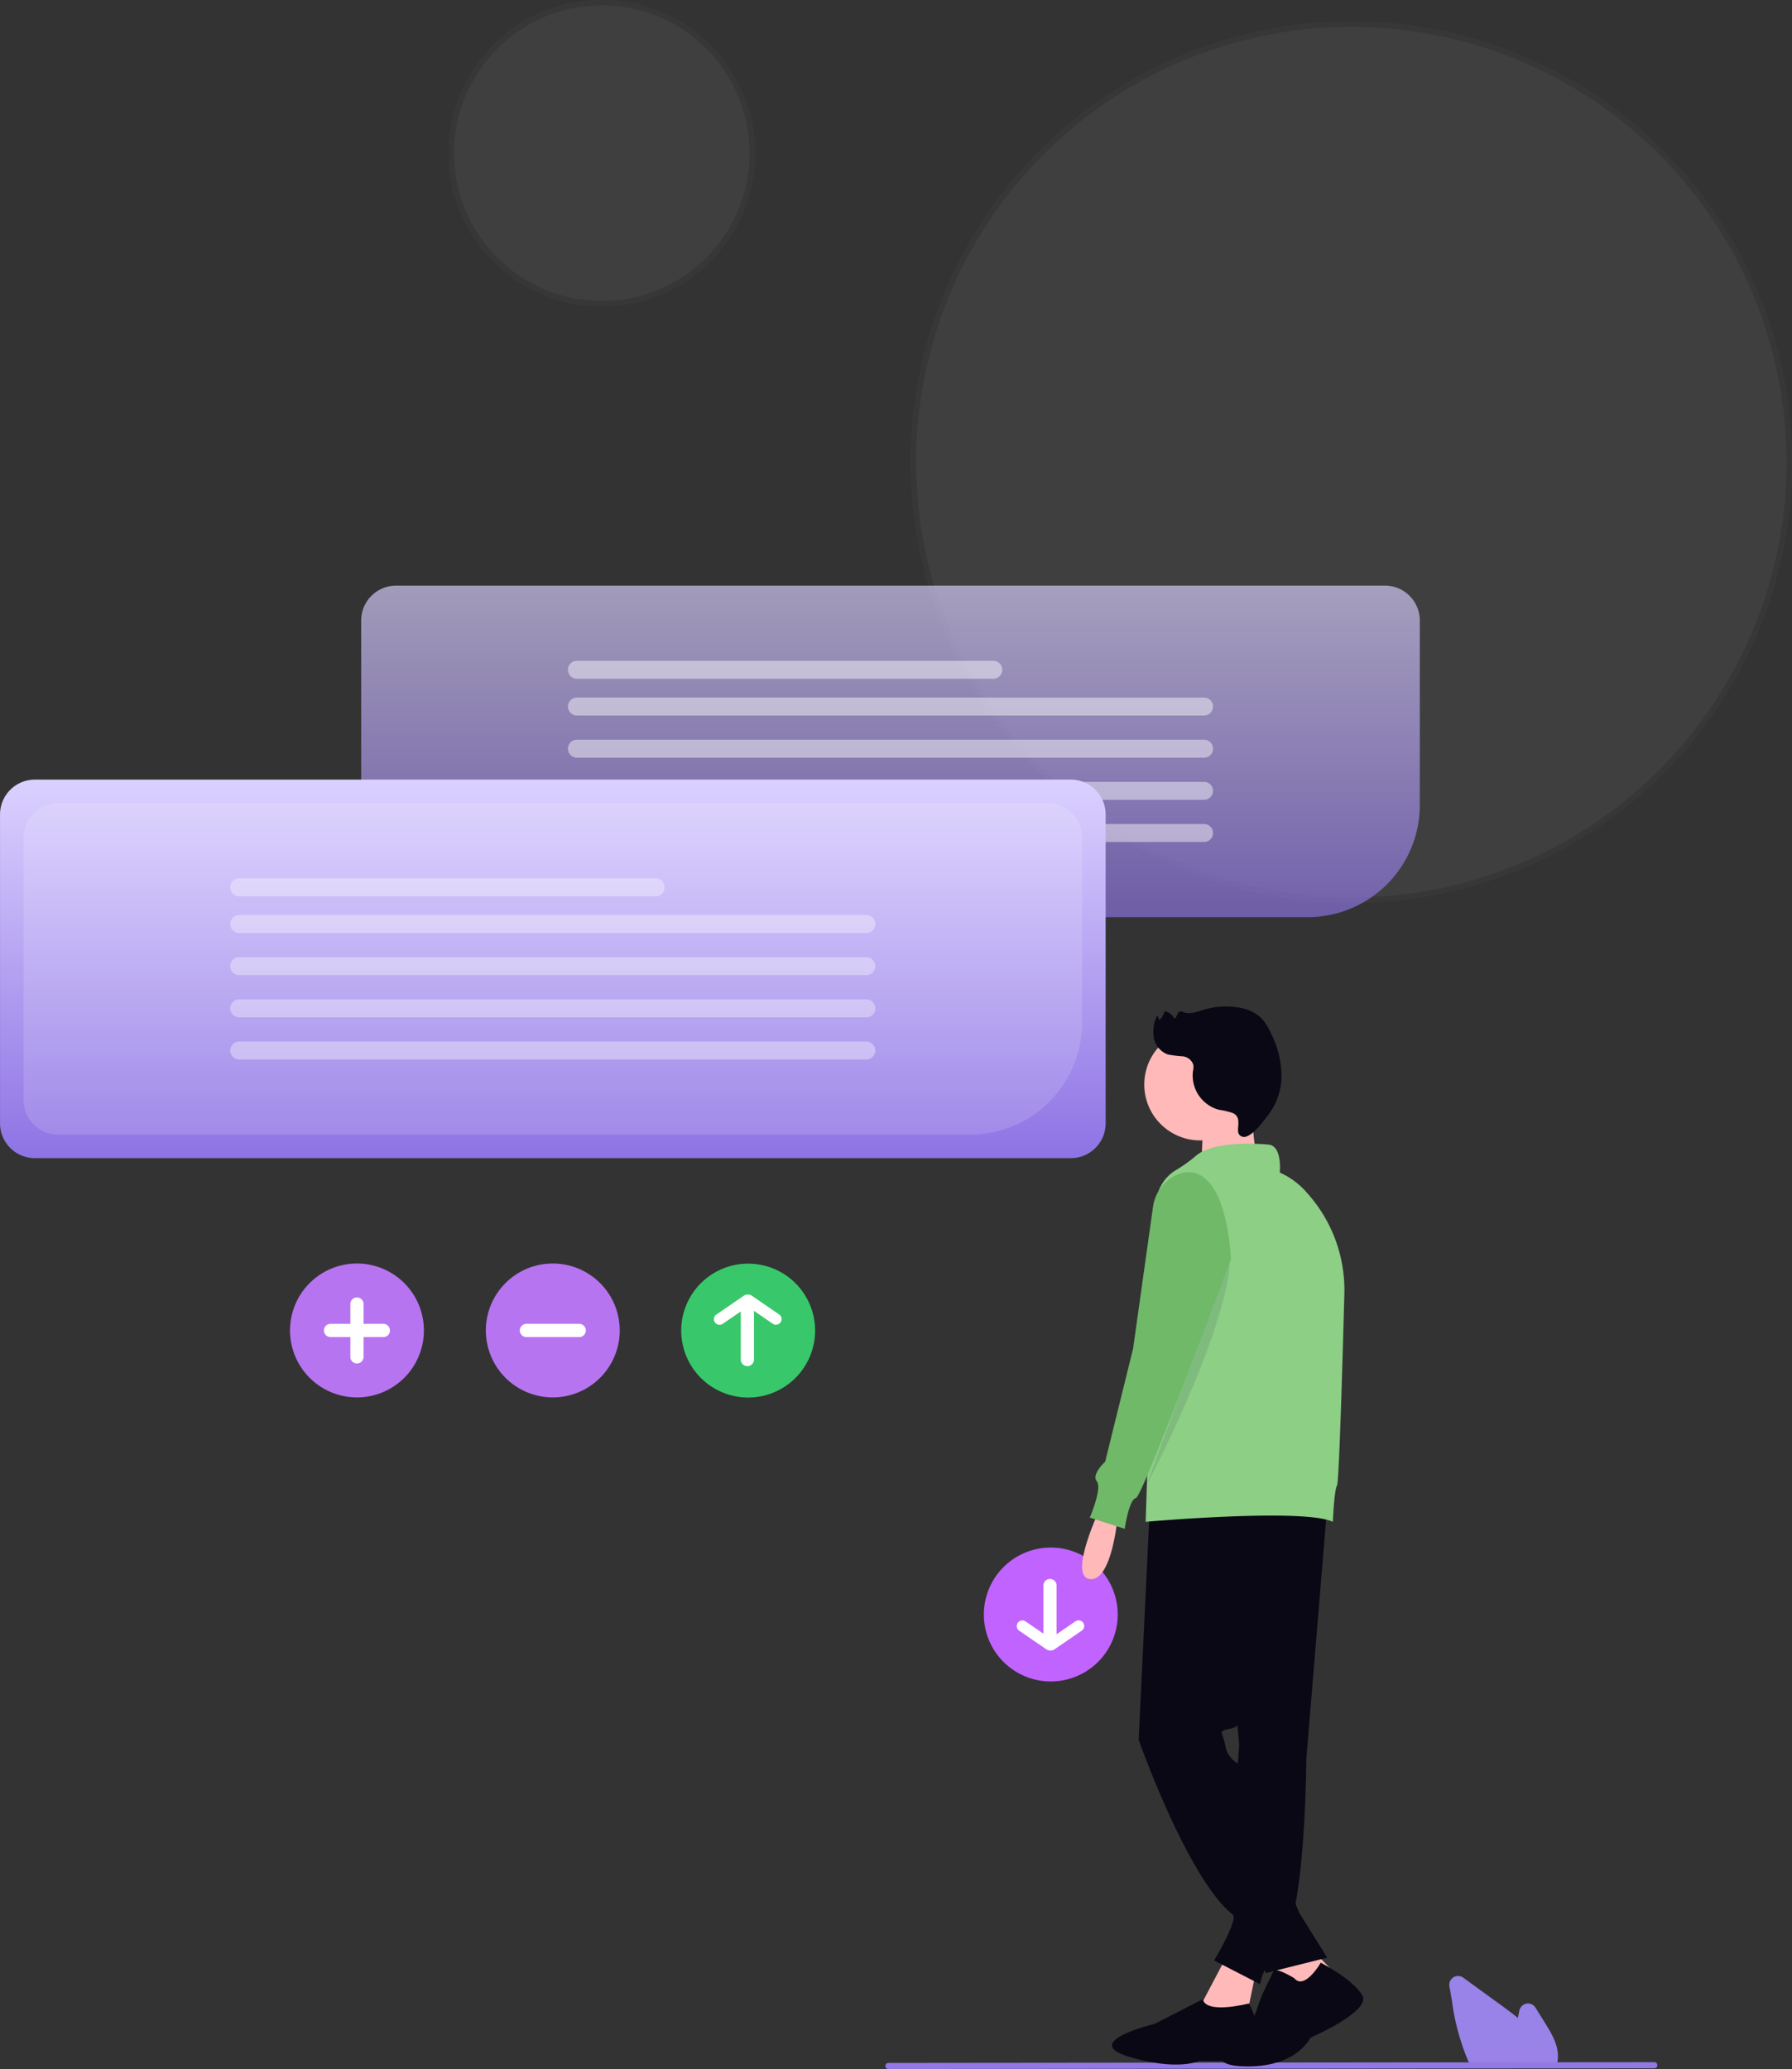 <svg xmlns="http://www.w3.org/2000/svg" xmlns:xlink="http://www.w3.org/1999/xlink" width="333.5" height="385" viewBox="0 0 333.5 385">
  <rect x="0" y="0" width="333.5" height="385" fill="#333333" stroke="none"/>
  <defs>
    <linearGradient id="linear-gradient" x1="0.5" x2="0.5" y2="1" gradientUnits="objectBoundingBox">
      <stop offset="0" stop-color="#dbd1ff"/>
      <stop offset="1" stop-color="#8d73e4"/>
    </linearGradient>
  </defs>
  <g id="Group_3088" data-name="Group 3088" transform="translate(-1461.5 -170)">
    <g id="Ellipse_10" data-name="Ellipse 10" transform="translate(1631 174)" fill="#fff" stroke="#707070" stroke-width="1" opacity="0.06">
      <circle cx="82" cy="82" r="82" stroke="none"/>
      <circle cx="82" cy="82" r="81.5" fill="none"/>
    </g>
    <g id="Ellipse_11" data-name="Ellipse 11" transform="translate(1545 170)" fill="#fff" stroke="#707070" stroke-width="1" opacity="0.06">
      <circle cx="28.5" cy="28.5" r="28.5" stroke="none"/>
      <circle cx="28.5" cy="28.5" r="28" fill="none"/>
    </g>
    <g id="Group_86" data-name="Group 86" transform="translate(941.5 123.249)">
      <path id="Path_1356" data-name="Path 1356" d="M585.449,221.819H415.756a6.487,6.487,0,0,1-6.479-6.479V166.605a6.487,6.487,0,0,1,6.479-6.479H599.81a6.487,6.487,0,0,1,6.479,6.479v34.371A20.867,20.867,0,0,1,585.449,221.819Z" transform="translate(177.942 -4.402)" opacity="0.66" fill="url(#linear-gradient)"/>
      <path id="Path_1357" data-name="Path 1357" d="M569.251,192.851H491.762a1.671,1.671,0,1,1,0-3.342h77.489a1.671,1.671,0,1,1,0,3.342Z" transform="translate(135.605 -19.795)" fill="#fff" opacity="0.45"/>
      <path id="Path_1358" data-name="Path 1358" d="M608.478,207.206H491.762a1.671,1.671,0,1,1,0-3.342H608.478a1.671,1.671,0,0,1,0,3.342Z" transform="translate(135.605 -27.316)" fill="#fff" opacity="0.45"/>
      <path id="Path_1359" data-name="Path 1359" d="M608.478,223.684H491.762a1.671,1.671,0,1,1,0-3.342H608.478a1.671,1.671,0,0,1,0,3.342Z" transform="translate(135.605 -35.948)" fill="#fff" opacity="0.45"/>
      <path id="Path_1360" data-name="Path 1360" d="M608.478,240.161H491.762a1.671,1.671,0,0,1,0-3.342H608.478a1.671,1.671,0,0,1,0,3.342Z" transform="translate(135.605 -44.58)" fill="#fff" opacity="0.45"/>
      <path id="Path_1361" data-name="Path 1361" d="M608.478,256.636H491.762a1.671,1.671,0,0,1,0-3.342H608.478a1.671,1.671,0,0,1,0,3.342Z" transform="translate(135.605 -53.211)" fill="#fff" opacity="0.45"/>
      <path id="Path_1362" data-name="Path 1362" d="M467.37,306.376h-192.8A6.487,6.487,0,0,1,268.1,299.9V242.418a6.487,6.487,0,0,1,6.479-6.479h192.8a6.487,6.487,0,0,1,6.48,6.479V299.9a6.487,6.487,0,0,1-6.479,6.479Z" transform="translate(251.905 -44.119)" fill="url(#linear-gradient)"/>
      <path id="Path_1363" data-name="Path 1363" d="M453.449,306.819H283.756a6.487,6.487,0,0,1-6.479-6.479V251.605a6.487,6.487,0,0,1,6.479-6.479H467.81a6.487,6.487,0,0,1,6.479,6.479v34.371A20.867,20.867,0,0,1,453.449,306.819Z" transform="translate(247.095 -48.932)" fill="#fff" opacity="0.14"/>
      <path id="Path_1364" data-name="Path 1364" d="M437.251,277.851H359.762a1.671,1.671,0,1,1,0-3.342h77.489a1.671,1.671,0,1,1,0,3.342Z" transform="translate(204.758 -64.325)" fill="#fff" opacity="0.35"/>
      <path id="Path_1365" data-name="Path 1365" d="M476.478,292.206H359.762a1.671,1.671,0,1,1,0-3.342H476.478a1.671,1.671,0,1,1,0,3.342Z" transform="translate(204.758 -71.846)" fill="#fff" opacity="0.35"/>
      <path id="Path_1366" data-name="Path 1366" d="M476.478,308.684H359.762a1.671,1.671,0,0,1,0-3.342H476.478a1.671,1.671,0,0,1,0,3.342Z" transform="translate(204.758 -80.479)" fill="#fff" opacity="0.35"/>
      <path id="Path_1367" data-name="Path 1367" d="M476.478,325.161H359.762a1.671,1.671,0,1,1,0-3.342H476.478a1.671,1.671,0,1,1,0,3.342Z" transform="translate(204.758 -89.111)" fill="#fff" opacity="0.35"/>
      <path id="Path_1368" data-name="Path 1368" d="M476.478,341.636H359.762a1.671,1.671,0,0,1,0-3.342H476.478a1.671,1.671,0,0,1,0,3.342Z" transform="translate(204.758 -97.741)" fill="#fff" opacity="0.35"/>
      <g id="Group_85" data-name="Group 85" transform="translate(703.1 334.715)">
        <path id="Path_1373" data-name="Path 1373" d="M547.012,425.055a12.457,12.457,0,1,0,12.457,12.457A12.457,12.457,0,0,0,547.012,425.055Z" transform="translate(-534.555 -425.055)" fill="#c163ff"/>
        <path id="Path_1374" data-name="Path 1374" d="M13.152,6.959,9.621,12.113a1.048,1.048,0,0,1-1.728-1.185l2.284-3.334H1.229a1.229,1.229,0,1,1,0-2.458h9.06l-2.4-3.5A1.048,1.048,0,1,1,9.621.455l3.532,5.156a1.382,1.382,0,0,1,0,1.348Z" transform="translate(18.674 5.84) rotate(90)" fill="#fff"/>
      </g>
      <path id="Path_1369" data-name="Path 1369" d="M393.917,449.968a12.457,12.457,0,1,1,12.457-12.457,12.457,12.457,0,0,1-12.457,12.457Z" transform="translate(192.515 -143.194)" fill="#b774f1"/>
      <path id="Path_1370" data-name="Path 1370" d="M405.779,443.23h-3.686v-3.686a1.229,1.229,0,1,0-2.458,0v3.686h-3.686a1.229,1.229,0,1,0,0,2.458h3.686v3.686a1.229,1.229,0,0,0,2.458,0v-3.686h3.686a1.229,1.229,0,0,0,0-2.458Z" transform="translate(185.568 -150.141)" fill="#fff"/>
      <path id="Path_1371" data-name="Path 1371" d="M470.464,449.968a12.457,12.457,0,1,1,12.457-12.457,12.457,12.457,0,0,1-12.457,12.457Z" transform="translate(152.413 -143.194)" fill="#b774f1"/>
      <path id="Path_1372" data-name="Path 1372" d="M482.327,448.638H472.5a1.229,1.229,0,1,0,0,2.458h9.83a1.229,1.229,0,0,0,0-2.458Z" transform="translate(145.466 -155.549)" fill="#fff"/>
      <g id="Group_84" data-name="Group 84" transform="translate(646.78 281.885)">
        <path id="Path_1373-2" data-name="Path 1373" d="M547.012,449.968a12.457,12.457,0,1,1,12.457-12.457A12.457,12.457,0,0,1,547.012,449.968Z" transform="translate(-534.555 -425.054)" fill="#39c76b"/>
        <path id="Path_1374-2" data-name="Path 1374" d="M13.152,5.61,9.62.455A1.048,1.048,0,1,0,7.892,1.64l2.284,3.334H1.229a1.229,1.229,0,0,0,0,2.458h9.06l-2.4,3.5A1.048,1.048,0,1,0,9.62,12.115L13.152,6.96A1.382,1.382,0,0,0,13.152,5.61Z" transform="translate(6.106 19.074) rotate(-90)" fill="#fff"/>
      </g>
      <path id="Path_1386" data-name="Path 1386" d="M875.571,720.334h-15.8l-.068-.123c-.2-.366-.4-.754-.579-1.154a43.5,43.5,0,0,1-2.922-10.985l-.457-2.65a1.636,1.636,0,0,1,2.576-1.6q3.6,2.622,7.207,5.237c.91.662,1.949,1.428,2.945,2.257.1-.467.2-.934.3-1.4a1.637,1.637,0,0,1,2.99-.517l1.849,2.97c1.348,2.169,2.538,4.307,2.3,6.612a.359.359,0,0,1-.006.084,5.208,5.208,0,0,1-.268,1.11Z" transform="translate(-66.001 -289.072)" fill="#9982e8"/>
      <path id="Path_1387" data-name="Path 1387" d="M757.311,738.32l-142.6.146a.568.568,0,0,1,0-1.134l142.6-.146a.568.568,0,0,1,0,1.134Z" transform="translate(70.597 -306.715)" fill="#9178e5"/>
      <path id="Path_1398" data-name="Path 1398" d="M398.087,445.911s-6.239,13-2.079,13.518,5.2-11.7,5.2-11.7Z" transform="translate(326.807 -118.848)" fill="#ffb9b9"/>
      <path id="Path_1399" data-name="Path 1399" d="M179.762,724.945l-5.071,9.623,8.45,2.464,1.8-8.7Z" transform="translate(568.788 -314.696)" fill="#ffb9b9"/>
      <path id="Path_1400" data-name="Path 1400" d="M297.53,792.282l-8.933,4.57s-13.98,3.333-4.878,6.1,13.2.8,13.2.8,11.907.619,11.715-2.7-2.482-7.993-2.482-7.993S298.183,795.142,297.53,792.282Z" transform="translate(446.312 -373.517)" fill="#090814"/>
      <path id="Path_1402" data-name="Path 1402" d="M269.849,428.023l-3.9,47.182s-.13,28.205-4.289,33.664-4.289,8.189-4.289,8.189l-8.579-4.418s4.418-7.363,3.509-8.491a6.285,6.285,0,0,1-1.17-2.427l2.34-29.115-4.418-50.691Z" transform="translate(497.158 -101.09)" fill="#090814"/>
      <path id="Path_1404" data-name="Path 1404" d="M267.578,787.911" transform="translate(493.45 -371.943)" fill="none" stroke="#3f3d56" stroke-width="1"/>
      <path id="Path_1405" data-name="Path 1405" d="M113.155,721.985l3.639,9.618,10.4-3.9-6.5-6.759Z" transform="translate(643.194 -311.736)" fill="#ffb9b9"/>
      <path id="Path_1407" data-name="Path 1407" d="M246.657,442.211l-2.079,43.412s10.138,28.855,18.977,33.534c0,0,0,5.719,2.079,6.759a5.222,5.222,0,0,1,2.6,3.12l11.438-2.86-5.2-8.319-11.438-27.815a4.585,4.585,0,0,1-2.339-3.379c-.52-2.6-1.56-2.6,1.042-3.12a3.227,3.227,0,0,0,2.6-3.12l8.579-39.513Z" transform="translate(487.335 -115.148)" fill="#090814"/>
      <circle id="Ellipse_271" data-name="Ellipse 271" cx="10.398" cy="10.398" r="10.398" transform="translate(732.953 238.159)" fill="#ffb9b9"/>
      <path id="Path_1408" data-name="Path 1408" d="M301.973,146.411s.78,13.258,1.82,14.557-10.918,1.042-10.918,1.042.78-11.178,0-12.218S301.973,146.411,301.973,146.411Z" transform="translate(450.606 102.796)" fill="#ffb9b9"/>
      <path id="Path_1409" data-name="Path 1409" d="M255.178,186.437s-9.877-1.042-13.518,2.079a26.749,26.749,0,0,1-3.723,2.663,7.636,7.636,0,0,0-3.7,6.321L232.3,256.625s29.375-2.6,34.834,0c0,0,.26-5.979.78-6.759.379-.569,1.034-23.241,1.362-35.488a26.966,26.966,0,0,0-6.824-18.82,14.39,14.39,0,0,0-5.195-3.921S257.776,186.7,255.178,186.437Z" transform="translate(500.912 73.298)" fill="#8ccf85"/>
      <path id="Path_1411" data-name="Path 1411" d="M329.805,268.411l-15.727,42.546S329.285,282.189,329.805,268.411Z" transform="translate(419.135 12.51)" fill="#170943" opacity="0.1"/>
      <path id="Path_1412" data-name="Path 1412" d="M19.638,18.914a13.96,13.96,0,0,0-2.611.359,6.609,6.609,0,0,1-7.065-4.928A3.781,3.781,0,0,0,9.6,13.168a2.333,2.333,0,0,0-2.478-.754,19.282,19.282,0,0,1-2.678.651,4.1,4.1,0,0,1-3.539-2,6.792,6.792,0,0,1-.868-4.1l.681.714A3.456,3.456,0,0,0,1.026,5.8a2.18,2.18,0,0,1,2.065.528c.6.064.147-1.113.593-1.52a1.031,1.031,0,0,1,.725-.136c1.276.012,2.309-.964,3.315-1.75A14.087,14.087,0,0,1,13.674.2a7.826,7.826,0,0,1,4.341.21,9.273,9.273,0,0,1,2.932,2.079A17.9,17.9,0,0,1,25.873,9.8a12.3,12.3,0,0,1,.059,7.134c-.359,1.211-1.44,5.358-3.023,5.454C20.919,22.516,22.113,19.063,19.638,18.914Z" transform="translate(737.838 229.161) rotate(20.972)" fill="#090814"/>
      <path id="Path_1410" data-name="Path 1410" d="M331,206.714h0a7.679,7.679,0,0,0-5.65,6.357l-3.709,26.4-5.2,21.056s-2.6,2.339-1.558,3.64-1.3,6.759-1.3,6.759l6.5,2.08s.78-5.459,2.079-5.719c1.142-.228,13.929-34.387,17.012-42.663.425-1.141.666-1.79.666-1.79S339.315,205.415,331,206.714Z" transform="translate(409.234 58.22)" fill="#70b968"/>
      <path id="Path_1406" data-name="Path 1406" d="M223.578,777.255s-3.437-2.13-3.867-1.278-2.148,4.473-2.148,4.473l-1.933,5.324s-11.816,7.455-1.719,7.881,12.674-5.325,12.674-5.325,11.385-4.9,9.667-7.88-7.733-6.074-7.733-6.074S225.511,779.6,223.578,777.255Z" transform="translate(537.283 -362.414)" fill="#090814"/>
    </g>
  </g>
</svg>
